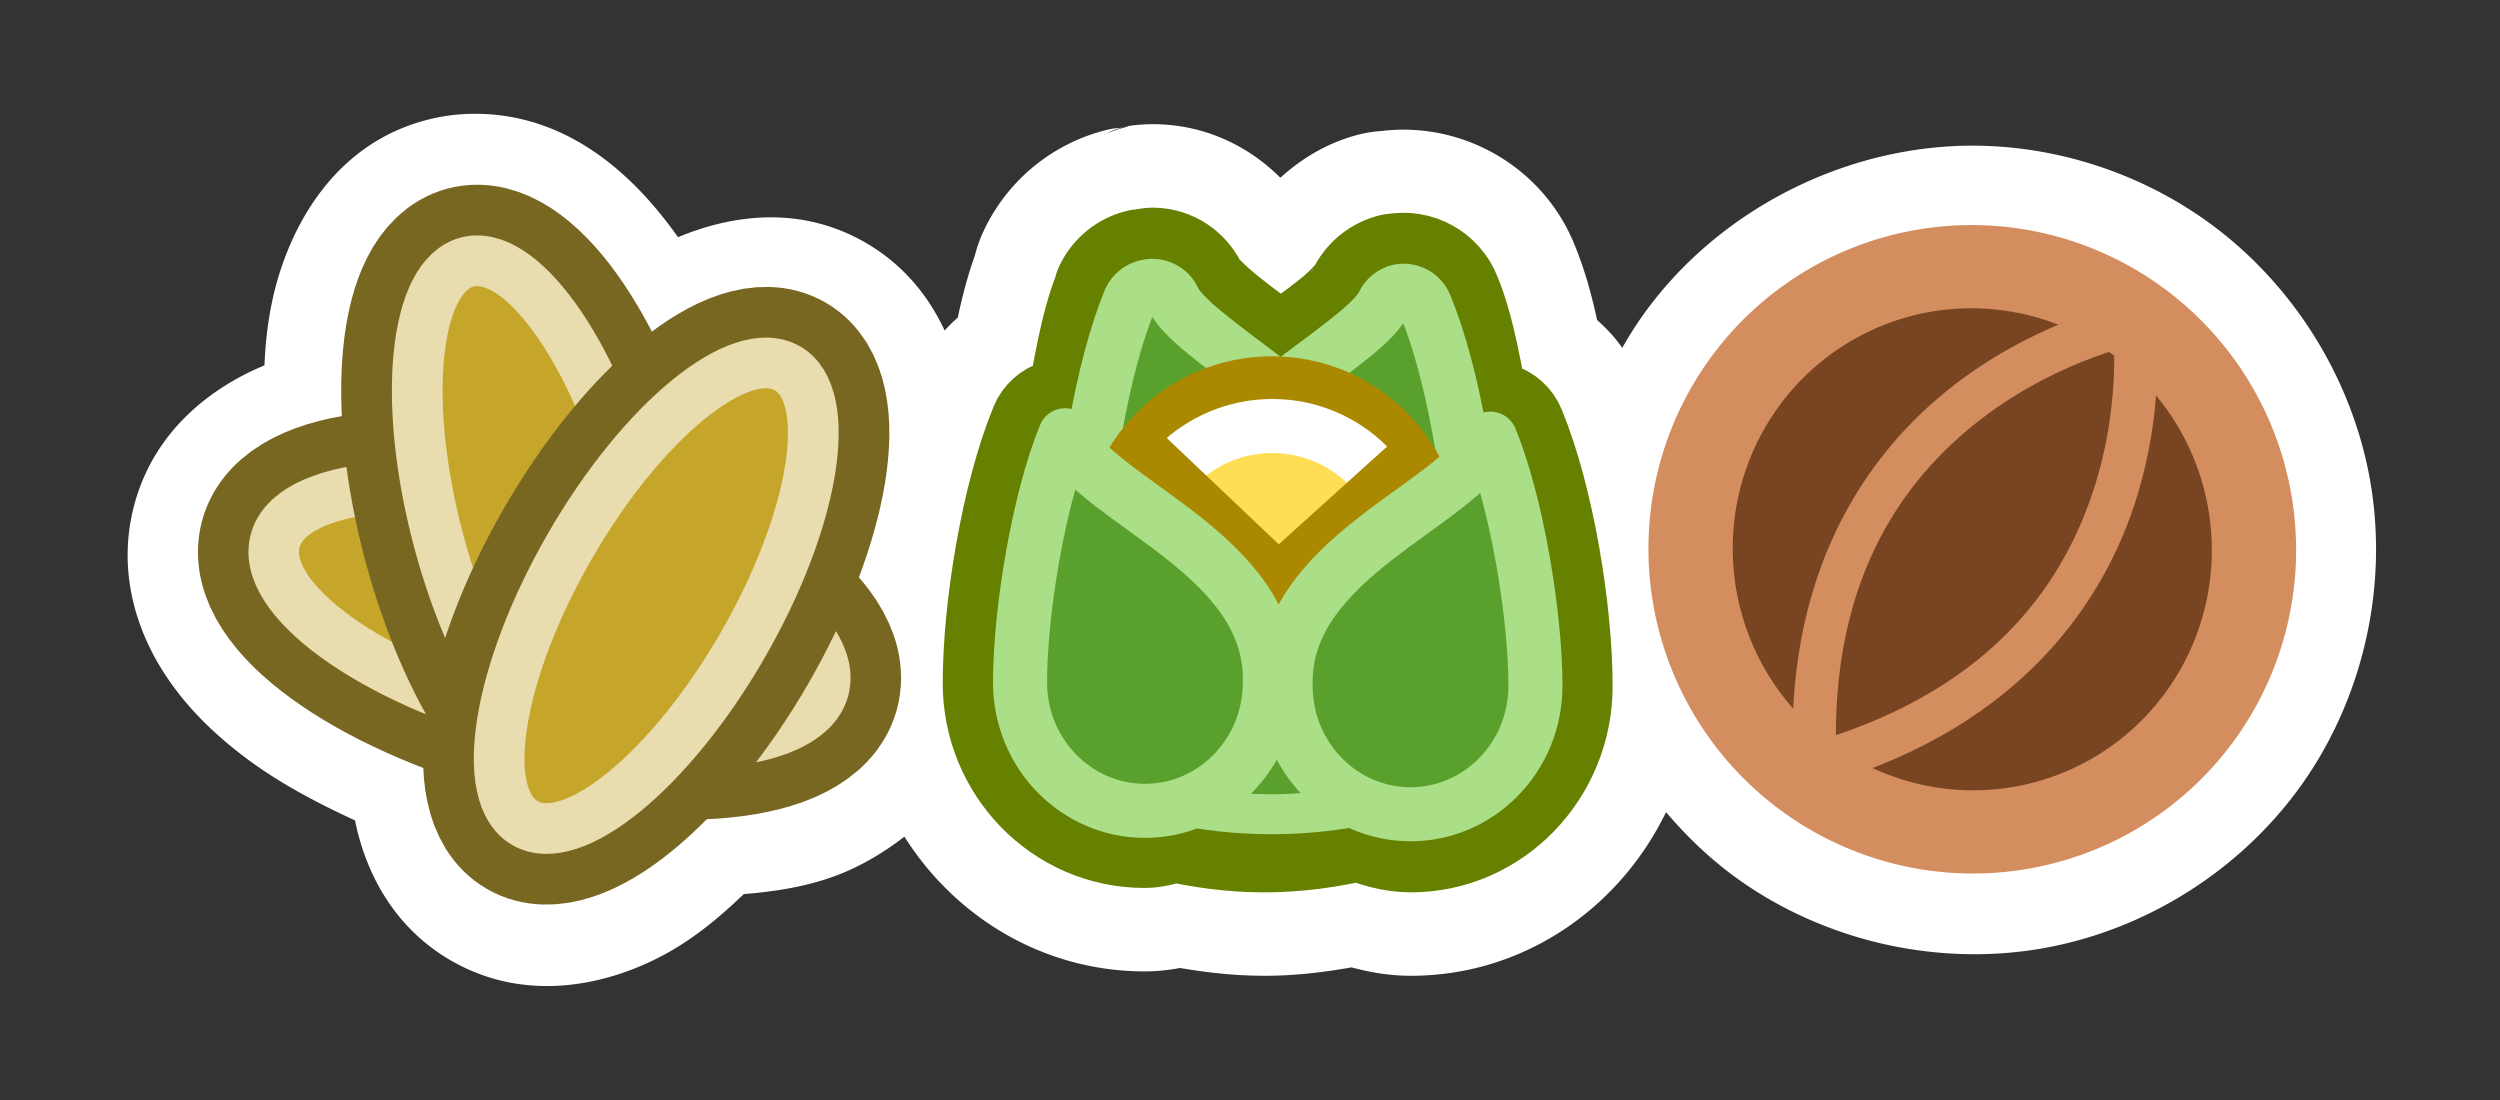 <?xml version="1.0" encoding="UTF-8" standalone="no"?>
<!-- Created with Inkscape (http://www.inkscape.org/) -->

<svg
   xmlns:dc="http://purl.org/dc/elements/1.1/"
   xmlns:cc="http://creativecommons.org/ns#"
   xmlns:rdf="http://www.w3.org/1999/02/22-rdf-syntax-ns#"
   xmlns:svg="http://www.w3.org/2000/svg"
   xmlns="http://www.w3.org/2000/svg"
   xmlns:sodipodi="http://sodipodi.sourceforge.net/DTD/sodipodi-0.dtd"
   xmlns:inkscape="http://www.inkscape.org/namespaces/inkscape"
   width="100mm"
   height="44mm"
   viewBox="0 0 354.331 155.906"
   id="svg2"
   version="1.1"
   inkscape:version="0.91 r13725"
   sodipodi:docname="infra.svg">
  <rect x="0" y="0" width="354.331" height="155.906" fill="#333333" stroke="none"/>
  <defs
     id="defs4">
    <linearGradient
       id="linearGradient4689">
      <stop
         style="stop-color:#5a9fd4;stop-opacity:1;"
         offset="0"
         id="stop4691" />
      <stop
         style="stop-color:#306998;stop-opacity:1;"
         offset="1"
         id="stop4693" />
    </linearGradient>
    <linearGradient
       id="linearGradient4671">
      <stop
         style="stop-color:#ffd43b;stop-opacity:1;"
         offset="0"
         id="stop4673" />
      <stop
         style="stop-color:#ffe873;stop-opacity:1"
         offset="1"
         id="stop4675" />
    </linearGradient>
  </defs>
  <sodipodi:namedview
     id="base"
     pagecolor="#404040"
     bordercolor="#666666"
     borderopacity="1.0"
     inkscape:pageopacity="0"
     inkscape:pageshadow="2"
     inkscape:zoom="3.2244069"
     inkscape:cx="186.38018"
     inkscape:cy="43.022695"
     inkscape:document-units="mm"
     inkscape:current-layer="g11879"
     showgrid="false"
     inkscape:window-width="1848"
     inkscape:window-height="1056"
     inkscape:window-x="72"
     inkscape:window-y="0"
     inkscape:window-maximized="1"
     showguides="true"
     inkscape:guide-bbox="true"
     fit-margin-top="5"
     fit-margin-left="5"
     fit-margin-bottom="5"
     fit-margin-right="5" />
  <g
     style="display:inline"
     id="g11879"
     inkscape:groupmode="layer"
     inkscape:label="all"
     transform="translate(-120.062,-210.799)">
    <g
       id="g4701">
      <path
         transform="translate(120.062,210.799)"
         d="m 67.219,16.129 c -2.305,0.007 -4.617,0.302 -6.92,0.92 C 46.466,20.758 40.564,33.519 38.625,42.473 c -0.681,3.142 -1.017,6.249 -1.141,9.309 -7.311,3.03 -15.613,9.101 -18.461,19.805 a 11.355,11.355 0 0 0 -0.006,0.02 c -2.334,8.802 0.072,16.823 3.553,22.67 3.223,5.414 7.498,9.496 11.826,12.814 4.744,3.637 10.212,6.56 15.922,9.188 1.37,6.852 5.128,14.922 13.525,19.818 a 11.355,11.355 0 0 0 0.049,0.027 c 0.032,0.018 0.064,0.036 0.096,0.055 0.001,7.6e-4 0.003,0.001 0.004,0.002 11.13,6.373 22.977,3.063 30.336,-0.973 4.312,-2.365 7.826,-5.37 11.096,-8.486 4.113,-0.343 8.321,-0.924 12.633,-2.455 3.292,-1.169 6.834,-3.128 10.127,-5.688 7.168,11.372 19.674,19.098 34.043,19.098 1.906,0 3.573,-0.214 5.027,-0.479 3.627,0.608 7.556,1.102 11.975,1.102 4.527,0 8.571,-0.534 12.326,-1.189 2.38,0.628 5.103,1.189 8.406,1.189 16.076,-8e-5 29.623,-9.677 36.17,-23.195 3.089,3.636 6.572,6.935 10.473,9.686 12.26,8.646 27.997,12.197 42.77,9.641 14.772,-2.556 28.395,-11.189 37.014,-23.457 8.619,-12.268 12.127,-28.015 9.547,-42.795 -2.58,-14.78 -11.216,-28.414 -23.477,-37.061 -8.911,-6.284 -19.642,-9.949 -30.529,-10.424 -19.074,-0.832 -38.282,8.62 -49.256,24.24 -0.989,1.408 -1.893,2.874 -2.746,4.367 -1.031,-1.478 -2.246,-2.775 -3.566,-3.949 -0.719,-3.277 -1.601,-6.713 -3.08,-10.373 -4.321,-11.086 -15.682,-17.795 -27.379,-16.424 -0.91,0.071 -1.82,0.173 -2.711,0.371 a 11.355,11.355 0 0 0 -0.08,0.018 c -4.433,1.018 -8.364,3.266 -11.639,6.248 -4.077,-4.055 -9.464,-6.92 -15.838,-7.494 a 11.355,11.355 0 0 0 -0.002,0 c -0.779,-0.07 -1.547,-0.102 -2.314,-0.098 -0.762,0.004 -1.506,0.043 -2.244,0.117 -0.241,0.024 -0.427,0.027 -1.117,0.148 -0.099,0.017 -0.39,0.156 -0.545,0.197 -0.715,0.081 -1.437,0.095 -2.139,0.254 a 11.355,11.355 0 0 0 -0.029,0.006 c -7.942,1.823 -14.6,7.272 -17.961,14.699 a 11.355,11.355 0 0 0 -0.023,0.051 c -0.602,1.348 -1.049,2.764 -1.332,4.213 l 0.506,-1.793 c -1.242,3.327 -2.03,6.477 -2.688,9.516 -0.649,0.583 -1.276,1.181 -1.859,1.84 -2.165,-4.664 -5.662,-9.226 -11.152,-12.42 a 11.355,11.355 0 0 0 -0.065,-0.039 c -9.397,-5.423 -19.164,-3.861 -26.572,-0.773 -5.26e-4,-7.42e-4 -0.001,-0.001 -0.002,-0.002 C 90.818,26.17 81.471,16.094 67.232,16.129 a 11.355,11.355 0 0 0 -0.014,0 z m -48.195,55.457 0.426,-1.281 a 11.355,11.355 0 0 0 -0.426,1.281 z M 159.398,18.066 c -0.933,0.25 -2.548,0.771 -3.26,1.184 -0.833,0.483 0.848,-0.474 1.605,-0.76 0.757,-0.285 1.075,-0.339 1.205,-0.369 l 0.449,-0.055 z"
         id="path4699"
         style="opacity:1;fill:#ffffff;fill-opacity:1;fill-rule:nonzero;stroke:none;stroke-width:7;stroke-linecap:round;stroke-linejoin:round;stroke-miterlimit:4;stroke-dasharray:none;stroke-opacity:1"
         inkscape:original="M 67.251953 27.482422 C 65.922953 27.486422 64.558914 27.661915 63.240234 28.015625 C 54.866184 30.261295 51.222433 37.94025 49.720703 44.875 C 48.709623 49.544 48.648202 54.770134 48.951172 60.177734 C 46.750012 60.589764 44.607855 61.112504 42.578125 61.882812 C 37.285845 63.891323 31.748904 67.919339 29.996094 74.505859 A 10.174185 10.174185 0 0 0 29.992188 74.515625 C 28.651816 79.570585 30.068788 84.67665 32.326172 88.46875 C 34.583522 92.26085 37.669657 95.293248 41.304688 98.080078 C 46.729867 102.23934 53.543985 105.81515 61.015625 108.68164 C 61.036825 110.35249 61.032714 112.02405 61.335938 113.67773 C 62.174768 118.25221 64.63802 123.41564 69.5625 126.28711 A 10.174185 10.174185 0 0 0 69.630859 126.32617 C 76.228369 130.10514 83.476681 128.20909 88.869141 125.25195 C 93.026941 122.97188 96.833042 119.58722 100.51953 115.75195 C 105.41087 115.57996 110.07472 115.05152 114.25781 113.56641 C 119.78917 111.60264 125.61313 107.58549 127.45312 100.76367 A 10.174185 10.174185 0 0 0 127.47266 100.69141 C 128.83549 95.483702 127.28639 90.268812 124.90234 86.419922 C 123.89696 84.796802 122.66343 83.370552 121.375 81.982422 C 123.51153 76.230032 125.18074 70.544653 125.59961 65.220703 C 125.89573 61.456933 125.73988 57.804566 124.5957 54.134766 C 123.45153 50.464976 120.97645 46.540624 117.02148 44.240234 A 10.174185 10.174185 0 0 0 116.99219 44.222656 C 110.0738 40.229826 102.53173 42.448446 96.931641 45.710938 C 95.255601 46.687357 93.634204 47.850776 92.039062 49.103516 C 90.439482 45.897416 88.726038 42.852844 86.830078 40.177734 C 82.125138 33.539294 76.515626 27.459562 67.259766 27.482422 A 10.174185 10.174185 0 0 0 67.251953 27.482422 z M 163.375 28.953125 C 162.97036 28.955225 162.57716 28.976372 162.20508 29.013672 A 8.1422612 8.1422612 0 0 0 162.20312 29.013672 C 161.60187 29.073872 162.04674 29.058672 161.48438 29.1875 A 8.1422612 8.1422612 0 0 0 159.7832 29.388672 C 155.28606 30.421212 151.52842 33.494452 149.625 37.701172 A 8.1422612 8.1422612 0 0 0 149.06836 39.460938 C 147.56616 43.486536 146.6925 47.5555 145.97852 51.5625 C 143.48598 52.78427 141.46505 54.839613 140.39258 57.445312 A 8.1422612 8.1422612 0 0 0 140.39258 57.449219 C 135.63699 69.014379 133.14641 84.882265 133.14648 96.828125 C 133.14648 112.9117 146.15207 126.32237 162.22656 126.32227 C 164.35141 126.32227 165.81902 125.97958 166.91797 125.66406 C 170.70129 126.39325 174.7519 126.94531 179.22852 126.94531 C 183.8803 126.94531 188.14292 126.33014 192.13281 125.51953 C 194.34612 126.26238 196.86026 126.94531 199.96094 126.94531 C 216.16171 126.94523 229.04102 113.30405 229.04102 97.242188 C 229.04124 85.297098 226.55276 69.429231 221.79688 57.863281 A 8.1422612 8.1422612 0 0 0 221.79492 57.857422 C 220.71384 55.233112 218.67648 53.173991 216.16406 51.957031 C 215.37527 47.714461 214.44692 43.379697 212.72656 39.148438 C 210.25851 32.745356 203.70382 28.920108 196.97266 29.828125 A 8.1422612 8.1422612 0 0 0 195.65039 30.009766 C 191.55326 30.950453 188.07794 33.590329 186.05273 37.228516 C 185.98363 37.307496 185.95713 37.342359 185.85547 37.451172 C 185.42814 37.908732 184.73928 38.5798 183.89844 39.25 C 183.34611 39.69024 182.29053 40.455624 181.55273 41.007812 C 180.63641 40.310102 179.42775 39.41249 178.7168 38.84375 C 177.73806 38.06076 176.86918 37.262249 176.30078 36.699219 C 176.16979 36.569467 176.12981 36.522467 176.03516 36.423828 C 173.78789 32.525364 169.56813 29.4519 164.61523 29.005859 L 164.61328 29.005859 C 164.19572 28.968309 163.77964 28.951055 163.375 28.953125 z M 281.43359 32.037109 A 45.98712 45.878137 60.000569 0 0 241.96289 51.460938 A 45.98712 45.878137 60.000569 0 0 253.14648 115.50977 A 45.98712 45.878137 60.000569 0 0 317.0957 104.44531 A 45.98712 45.878137 60.000569 0 0 305.91406 40.396484 A 45.98712 45.878137 60.000569 0 0 281.43359 32.037109 z M 176.5332 37.373047 C 176.5548 37.416527 176.56499 37.429707 176.58789 37.476562 L 176.73633 37.796875 C 176.67383 37.653747 176.60091 37.514555 176.5332 37.373047 z M 185.64258 38.019531 C 185.59398 38.120791 185.54057 38.219651 185.49414 38.322266 L 185.59766 38.101562 C 185.62326 38.049192 185.61918 38.066751 185.64258 38.019531 z "
         inkscape:radius="11.353573"
         sodipodi:type="inkscape:offset" />
      <g
         transform="translate(6.597,5.3099001e-7)"
         id="g4540">
        <g
           id="g4423"
           transform="matrix(0.882,0,0,0.882,429.371,-319.989)">
          <path
             style="opacity:1;fill:#d38d5f;fill-opacity:1;fill-rule:nonzero;stroke:none;stroke-width:7;stroke-linecap:round;stroke-linejoin:round;stroke-miterlimit:4;stroke-dasharray:none;stroke-opacity:1"
             d="m 1.349,720.101 a 52.131,52.008 60.001 0 1 -72.493,12.543 52.131,52.008 60.001 0 1 -12.677,-72.605 52.131,52.008 60.001 0 1 72.493,-12.543 52.131,52.008 60.001 0 1 12.677,72.605 z"
             id="path4467"
             inkscape:connector-curvature="0" />
          <path
             style="opacity:1;fill:#784421;fill-opacity:1;fill-rule:nonzero;stroke:none;stroke-width:7;stroke-linecap:round;stroke-linejoin:round;stroke-miterlimit:4;stroke-dasharray:none;stroke-opacity:1"
             d="m -9.53,712.154 a 38.751,38.471 73.851 0 1 -53.533,9.732 38.751,38.471 73.851 0 1 -9.88,-53.9 38.751,38.471 73.851 0 1 53.533,-9.732 38.751,38.471 73.851 0 1 9.88,53.9 z"
             id="path4469"
             inkscape:connector-curvature="0" />
          <path
             inkscape:connector-curvature="0"
             style="color:#000000;font-style:normal;font-variant:normal;font-weight:normal;font-stretch:normal;font-size:medium;line-height:normal;font-family:sans-serif;text-indent:0;text-align:start;text-decoration:none;text-decoration-line:none;text-decoration-style:solid;text-decoration-color:#000000;letter-spacing:normal;word-spacing:normal;text-transform:none;direction:ltr;block-progression:tb;writing-mode:lr-tb;baseline-shift:baseline;text-anchor:start;white-space:normal;clip-rule:nonzero;display:inline;overflow:visible;visibility:visible;opacity:1;isolation:auto;mix-blend-mode:normal;color-interpolation:sRGB;color-interpolation-filters:linearRGB;solid-color:#000000;solid-opacity:1;fill:#d38d5f;fill-opacity:1;fill-rule:evenodd;stroke:none;stroke-width:8.712;stroke-linecap:butt;stroke-linejoin:miter;stroke-miterlimit:4;stroke-dasharray:none;stroke-dashoffset:0;stroke-opacity:1;color-rendering:auto;image-rendering:auto;shape-rendering:auto;text-rendering:auto;enable-background:accumulate"
             d="m -14.591,649.906 c 0,0 -14.989,2.612 -29.348,13.602 -14.36,10.991 -28.183,30.805 -25.953,63.654 l 6.964,-0.472 c -2.088,-30.763 10.299,-47.74 23.231,-57.638 12.932,-9.898 26.315,-12.273 26.315,-12.273 l -1.208,-6.873 z"
             id="path4471" />
          <path
             inkscape:connector-curvature="0"
             style="color:#000000;font-style:normal;font-variant:normal;font-weight:normal;font-stretch:normal;font-size:medium;line-height:normal;font-family:sans-serif;text-indent:0;text-align:start;text-decoration:none;text-decoration-line:none;text-decoration-style:solid;text-decoration-color:#000000;letter-spacing:normal;word-spacing:normal;text-transform:none;direction:ltr;block-progression:tb;writing-mode:lr-tb;baseline-shift:baseline;text-anchor:start;white-space:normal;clip-rule:nonzero;display:inline;overflow:visible;visibility:visible;opacity:1;isolation:auto;mix-blend-mode:normal;color-interpolation:sRGB;color-interpolation-filters:linearRGB;solid-color:#000000;solid-opacity:1;fill:#d38d5f;fill-opacity:1;fill-rule:evenodd;stroke:none;stroke-width:8.712;stroke-linecap:butt;stroke-linejoin:miter;stroke-miterlimit:4;stroke-dasharray:none;stroke-dashoffset:0;stroke-opacity:1;color-rendering:auto;image-rendering:auto;shape-rendering:auto;text-rendering:auto;enable-background:accumulate"
             d="m -11.975,650.871 -6.89,1.114 c 0,0 2.142,13.399 -2.981,28.842 -5.123,15.443 -17.123,32.699 -46.916,40.817 l 1.835,6.734 c 31.804,-8.666 46.015,-28.2 51.705,-45.353 5.69,-17.153 3.247,-32.154 3.247,-32.154 z"
             id="path4473" />
        </g>
        <g
           inkscape:label="Layer 1"
           id="layer1-1"
           transform="matrix(7.187,0,0,7.187,135.121,232.047)"
           inkscape:export-filename="/home/duffy/Documents/Work/Projects/FedBadges/Badges/koji-if-you-build-it-01.png"
           inkscape:export-xdpi="90"
           inkscape:export-ydpi="90"
           style="display:inline">
          <g
             transform="matrix(0.867,0,0,0.867,-130.002,-389.214)"
             id="g4771"
             style="display:inline">
            <ellipse
               ry="5.972"
               rx="2.265"
               cy="459.073"
               cx="141.4"
               id="path4743"
               style="fill:#c8ab37;fill-opacity:1;stroke:#786721;stroke-width:3.186;stroke-linecap:square;stroke-linejoin:miter;stroke-miterlimit:4;stroke-dasharray:none;stroke-dashoffset:0;stroke-opacity:1"
               transform="matrix(-0.28,1.053,1.045,0.282,-281.171,181.146)" />
            <ellipse
               ry="5.972"
               rx="2.265"
               cy="459.073"
               cx="141.4"
               transform="matrix(-0.28,1.053,1.045,0.282,-281.171,181.146)"
               style="fill:#c5a62b;fill-opacity:1;stroke:#e9ddaf;stroke-width:1.062;stroke-linecap:square;stroke-linejoin:miter;stroke-miterlimit:4;stroke-dasharray:none;stroke-dashoffset:0;stroke-opacity:1"
               id="path4729" />
            <ellipse
               ry="5.972"
               rx="2.265"
               cy="459.073"
               cx="141.4"
               id="path4735"
               style="fill:#c8ab37;fill-opacity:1;stroke:#786721;stroke-width:3.459;stroke-linecap:square;stroke-linejoin:miter;stroke-miterlimit:4;stroke-dasharray:none;stroke-dashoffset:0;stroke-opacity:1"
               transform="matrix(0.966,-0.259,0.259,0.966,-96.853,50.399)" />
            <ellipse
               ry="5.972"
               rx="2.265"
               cy="459.073"
               cx="141.4"
               transform="matrix(0.966,-0.259,0.259,0.966,-96.853,50.399)"
               style="fill:#c5a62b;fill-opacity:1;stroke:#e9ddaf;stroke-width:1.153;stroke-linecap:square;stroke-linejoin:miter;stroke-miterlimit:4;stroke-dasharray:none;stroke-dashoffset:0;stroke-opacity:1"
               id="path4727" />
            <ellipse
               ry="5.972"
               rx="2.265"
               cy="459.073"
               cx="141.4"
               transform="matrix(0.866,0.5,-0.5,0.866,268.48,-9.196)"
               style="fill:#c8ab37;fill-opacity:1;stroke:#786721;stroke-width:3.459;stroke-linecap:square;stroke-linejoin:miter;stroke-miterlimit:4;stroke-dasharray:none;stroke-dashoffset:0;stroke-opacity:1"
               id="path4737" />
            <ellipse
               ry="5.972"
               rx="2.265"
               cy="459.073"
               cx="141.4"
               id="path4725"
               style="fill:#c5a62b;fill-opacity:1;stroke:#e9ddaf;stroke-width:1.153;stroke-linecap:square;stroke-linejoin:miter;stroke-miterlimit:4;stroke-dasharray:none;stroke-dashoffset:0;stroke-opacity:1"
               transform="matrix(0.866,0.5,-0.5,0.866,268.48,-9.196)" />
          </g>
        </g>
        <g
           inkscape:label="Layer 1"
           id="layer1-0"
           transform="matrix(6.635,0,0,6.635,241.482,236.719)"
           inkscape:export-filename="/home/duffy/Documents/Work/Projects/FedBadges/Badges/is-this-thing-on-01.png"
           inkscape:export-xdpi="90"
           inkscape:export-ydpi="90"
           style="display:inline">
          <g
             id="g4221"
             transform="translate(-532.969,-291.125)"
             style="display:inline">
            <path
               id="path4223"
               d="m 538.375,292.812 c -0.203,-0.018 -0.286,0.046 -0.344,0.062 l 0,-0.031 c -0.304,0.07 -0.559,0.278 -0.688,0.562 -3.3e-4,0.01 -3.3e-4,0.021 0,0.031 -0.309,0.751 -0.455,1.74 -0.625,2.688 -0.124,-0.087 -0.282,-0.114 -0.428,-0.071 -0.146,0.043 -0.265,0.149 -0.322,0.29 -0.611,1.486 -1,3.867 -1,5.469 0,1.774 1.41,3.219 3.156,3.219 0.244,0 0.427,-0.075 0.625,-0.125 0.01,-0.002 0.022,0.002 0.031,0 0.588,0.129 1.216,0.219 1.906,0.219 0.726,0 1.405,-0.103 2.031,-0.25 0.341,0.133 0.699,0.25 1.094,0.25 1.753,-1e-5 3.156,-1.476 3.156,-3.25 3e-5,-1.602 -0.389,-3.983 -1,-5.469 -0.058,-0.141 -0.176,-0.247 -0.322,-0.29 -0.146,-0.043 -0.303,-0.016 -0.428,0.071 -0.171,-0.924 -0.322,-1.888 -0.625,-2.625 -0.172,-0.451 -0.651,-0.717 -1.125,-0.625 -0.01,-3.3e-4 -0.021,-3.3e-4 -0.031,0 -0.304,0.07 -0.559,0.278 -0.688,0.562 -0.016,0.032 -0.231,0.305 -0.594,0.594 -0.304,0.243 -0.722,0.54 -1.125,0.844 -0.432,-0.33 -0.863,-0.646 -1.188,-0.906 -0.374,-0.299 -0.637,-0.585 -0.656,-0.625 -0.14,-0.32 -0.429,-0.559 -0.812,-0.594 z"
               style="display:inline;overflow:visible;visibility:visible;fill:#5aa02c;fill-opacity:1;fill-rule:nonzero;stroke:#668000;stroke-width:2.311;stroke-linecap:round;stroke-linejoin:round;stroke-miterlimit:4;stroke-dasharray:none;stroke-dashoffset:0;stroke-opacity:1;marker:none;enable-background:accumulate"
               inkscape:connector-curvature="0" />
            <circle
               r="2.668"
               cy="302.307"
               cx="537.697"
               transform="matrix(1.837,0,0,1,-446.914,-0.363)"
               id="path4225"
               style="display:inline;overflow:visible;visibility:visible;fill:#5aa02c;fill-opacity:1;fill-rule:nonzero;stroke:#aade87;stroke-width:0.853;stroke-linecap:round;stroke-linejoin:round;stroke-miterlimit:4;stroke-dasharray:none;stroke-dashoffset:0;stroke-opacity:1;marker:none;enable-background:accumulate" />
            <path
               id="path4227"
               d="m 543.562,293.438 c -0.152,0.035 -0.279,0.139 -0.344,0.281 -0.225,0.459 -1.292,1.143 -2.344,1.969 -1.052,0.826 -2.136,1.929 -2.094,3.531 -4e-5,1.776 1.437,3.25 3.188,3.25 1.751,2e-5 3.156,-1.474 3.156,-3.25 3e-5,-1.6 -0.388,-3.981 -1,-5.469 -0.087,-0.227 -0.324,-0.359 -0.562,-0.312 l 0,0 z"
               style="display:inline;overflow:visible;visibility:visible;fill:#5aa02c;fill-opacity:1;fill-rule:nonzero;stroke:#aade87;stroke-width:1.155;stroke-linecap:round;stroke-linejoin:round;stroke-miterlimit:4;stroke-dashoffset:0;stroke-opacity:1;marker:none;enable-background:accumulate"
               inkscape:connector-curvature="0" />
            <path
               id="path4229"
               d="m 538.156,293.344 c -0.152,0.035 -0.279,0.139 -0.344,0.281 -0.612,1.488 -1,3.9 -1,5.5 0,1.776 1.437,3.219 3.188,3.219 1.751,0 3.156,-1.442 3.156,-3.219 0.042,-1.602 -1.042,-2.706 -2.094,-3.531 -1.052,-0.826 -2.088,-1.509 -2.312,-1.969 -0.1,-0.229 -0.353,-0.349 -0.594,-0.281 l 0,0 z"
               style="display:inline;overflow:visible;visibility:visible;fill:#5aa02c;fill-opacity:1;fill-rule:nonzero;stroke:#aade87;stroke-width:1.155;stroke-linecap:round;stroke-linejoin:round;stroke-miterlimit:4;stroke-dashoffset:0;stroke-opacity:1;marker:none;enable-background:accumulate"
               inkscape:connector-curvature="0" />
            <circle
               r="2.868"
               cy="299.348"
               cx="540.474"
               transform="matrix(1.215,0,0,1.215,-115.833,-64.816)"
               id="path4231"
               style="display:inline;overflow:visible;visibility:visible;fill:#e5ff80;fill-opacity:1;fill-rule:nonzero;stroke:#aa8800;stroke-width:0.951;stroke-linecap:round;stroke-linejoin:round;stroke-miterlimit:4;stroke-dasharray:none;stroke-dashoffset:0;stroke-opacity:1;marker:none;enable-background:accumulate" />
            <circle
               r="2.868"
               cy="299.348"
               cx="540.474"
               style="display:inline;overflow:visible;visibility:visible;fill:#ffdd55;fill-opacity:1;fill-rule:nonzero;stroke:#ffffff;stroke-width:1.146;stroke-linecap:round;stroke-linejoin:round;stroke-miterlimit:4;stroke-dasharray:none;stroke-dashoffset:0;stroke-opacity:1;marker:none;enable-background:accumulate"
               id="path4233"
               transform="matrix(1.008,0,0,1.008,-3.944,-2.533)" />
            <path
               id="path4235"
               d="m 537.954,296.76 3.027,2.873 2.961,-2.674"
               style="fill:none;stroke:#aa8800;stroke-width:1.155px;stroke-linecap:butt;stroke-linejoin:miter;stroke-opacity:1"
               inkscape:connector-curvature="0" />
            <path
               sodipodi:nodetypes="csscc"
               id="path4237"
               d="m 540.873,301.29 c 0,1.513 -1.195,2.741 -2.668,2.741 -1.473,0 -2.668,-1.228 -2.668,-2.741 0,-1.513 0.397,-3.908 0.962,-5.282 0.711,1.452 4.447,2.535 4.375,5.282 z"
               style="display:inline;overflow:visible;visibility:visible;fill:#5aa02c;fill-opacity:1;fill-rule:nonzero;stroke:#aade87;stroke-width:1.155;stroke-linecap:round;stroke-linejoin:round;stroke-miterlimit:4;stroke-dashoffset:0;stroke-opacity:1;marker:none;enable-background:accumulate"
               transform="translate(-0.073,0.508)"
               inkscape:connector-curvature="0" />
            <path
               style="display:inline;overflow:visible;visibility:visible;fill:#5aa02c;fill-opacity:1;fill-rule:nonzero;stroke:#aade87;stroke-width:1.155;stroke-linecap:round;stroke-linejoin:round;stroke-miterlimit:4;stroke-dashoffset:0;stroke-opacity:1;marker:none;enable-background:accumulate"
               d="m 541.138,301.871 c 0,1.513 1.195,2.741 2.668,2.741 1.473,0 2.668,-1.228 2.668,-2.741 0,-1.513 -0.397,-3.908 -0.962,-5.282 -0.711,1.452 -4.447,2.535 -4.375,5.282 z"
               id="path4239"
               sodipodi:nodetypes="csscc"
               inkscape:connector-curvature="0" />
          </g>
        </g>
      </g>
    </g>
  </g>
</svg>
